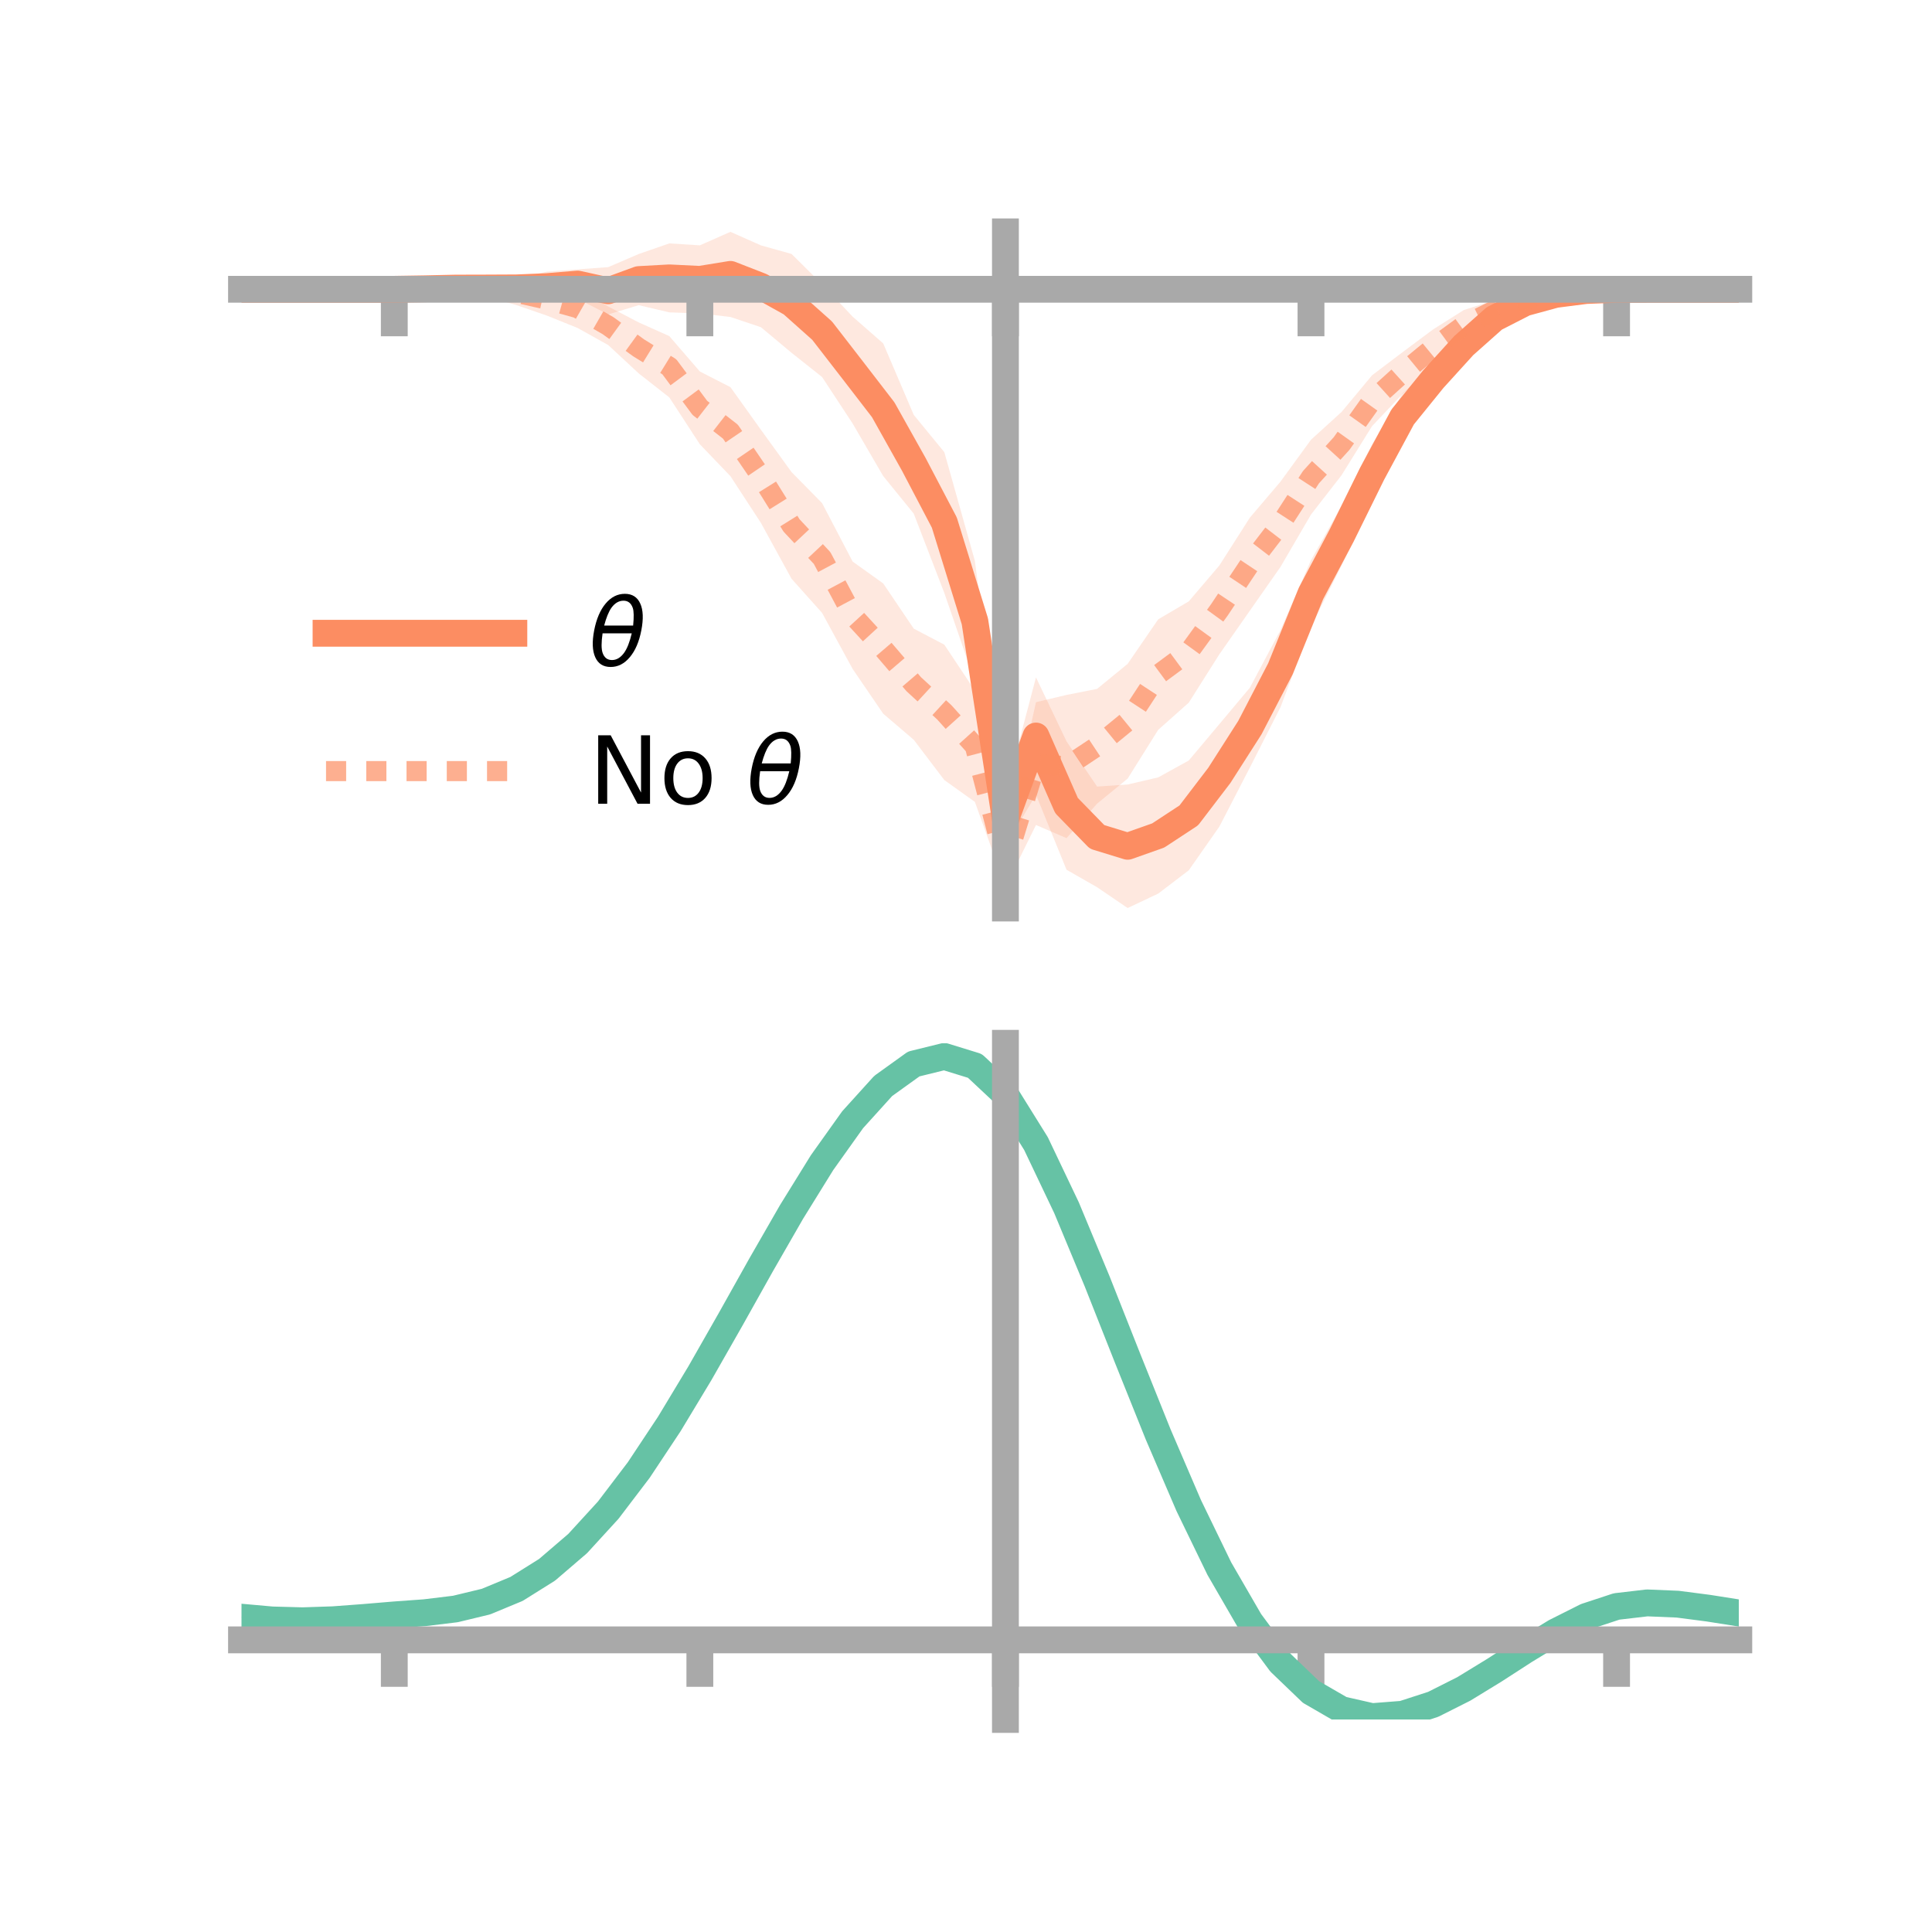 <?xml version="1.0" encoding="utf-8" standalone="no"?>
<!DOCTYPE svg PUBLIC "-//W3C//DTD SVG 1.1//EN"
  "http://www.w3.org/Graphics/SVG/1.1/DTD/svg11.dtd">
<!-- Created with matplotlib (https://matplotlib.org/) -->
<svg height="144pt" version="1.1" viewBox="0 0 144 144" width="144pt" xmlns="http://www.w3.org/2000/svg" xmlns:xlink="http://www.w3.org/1999/xlink">
 <defs>
  <style type="text/css">*{stroke-linecap:butt;stroke-linejoin:round;}</style>
 </defs>
 <g id="figure_1">
  <g id="patch_1">
   <path d="M 0 144 
L 144 144 
L 144 0 
L 0 0 
z
" style="fill:none;"/>
  </g>
  <g id="axes_1">
   <g id="patch_2">
    <path d="M 18 67.68 
L 129.6 67.68 
L 129.6 17.28 
L 18 17.28 
z
" style="fill:none;"/>
   </g>
   <g id="PolyCollection_1">
    <path clip-path="url(#p17a9834b90)" d="M 18 21.562 
L 18 21.562 
L 20.278 21.562 
L 22.555 21.562 
L 24.833 21.562 
L 27.11 21.562 
L 29.388 21.562 
L 31.665 21.435 
L 33.943 21.149 
L 36.22 20.983 
L 38.498 20.746 
L 40.776 20.244 
L 43.053 20.077 
L 45.331 19.911 
L 47.608 18.932 
L 49.886 18.142 
L 52.163 18.286 
L 54.441 17.28 
L 56.718 18.29 
L 58.996 18.927 
L 61.273 21.184 
L 63.551 23.602 
L 65.829 25.596 
L 68.106 30.925 
L 70.384 33.7 
L 72.661 41.802 
L 74.939 59.142 
L 77.216 50.489 
L 79.494 55.261 
L 81.771 58.627 
L 84.049 58.473 
L 86.327 57.941 
L 88.604 56.685 
L 90.882 53.974 
L 93.159 51.256 
L 95.437 46.97 
L 97.714 41.755 
L 99.992 37.695 
L 102.269 33.11 
L 104.547 29.302 
L 106.824 27.31 
L 109.102 24.752 
L 111.38 22.92 
L 113.657 22.091 
L 115.935 21.59 
L 118.212 21.562 
L 120.49 21.561 
L 122.767 21.562 
L 125.045 21.562 
L 127.322 21.562 
L 129.6 21.562 
L 129.6 21.562 
L 129.6 21.562 
L 127.322 21.562 
L 125.045 21.562 
L 122.767 21.562 
L 120.49 21.566 
L 118.212 21.744 
L 115.935 22.3 
L 113.657 23.044 
L 111.38 24.542 
L 109.102 26.761 
L 106.824 29.22 
L 104.547 32.852 
L 102.269 37.506 
L 99.992 42.158 
L 97.714 46.704 
L 95.437 52.718 
L 93.159 57.207 
L 90.882 61.613 
L 88.604 64.868 
L 86.327 66.604 
L 84.049 67.68 
L 81.771 66.129 
L 79.494 64.826 
L 77.216 59.232 
L 74.939 63.053 
L 72.661 50.813 
L 70.384 44.195 
L 68.106 38.285 
L 65.829 35.483 
L 63.551 31.568 
L 61.273 28.101 
L 58.996 26.294 
L 56.718 24.39 
L 54.441 23.625 
L 52.163 23.36 
L 49.886 23.282 
L 47.608 22.745 
L 45.331 23.437 
L 43.053 22.268 
L 40.776 22.483 
L 38.498 22.17 
L 36.22 21.955 
L 33.943 21.8 
L 31.665 21.617 
L 29.388 21.562 
L 27.11 21.562 
L 24.833 21.562 
L 22.555 21.562 
L 20.278 21.562 
L 18 21.562 
z
" style="fill:#fc8d62;fill-opacity:0.2;"/>
   </g>
   <g id="PolyCollection_2">
    <path clip-path="url(#p17a9834b90)" d="M 18 21.562 
L 18 21.562 
L 20.278 21.562 
L 22.555 21.562 
L 24.833 21.562 
L 27.11 21.562 
L 29.388 21.562 
L 31.665 21.465 
L 33.943 21.098 
L 36.22 21.104 
L 38.498 20.9 
L 40.776 21.136 
L 43.053 21.488 
L 45.331 22.844 
L 47.608 24.032 
L 49.886 25.051 
L 52.163 27.689 
L 54.441 28.854 
L 56.718 32.038 
L 58.996 35.185 
L 61.273 37.498 
L 63.551 41.855 
L 65.829 43.485 
L 68.106 46.856 
L 70.384 48.05 
L 72.661 51.472 
L 74.939 62.578 
L 77.216 52.337 
L 79.494 51.796 
L 81.771 51.346 
L 84.049 49.478 
L 86.327 46.16 
L 88.604 44.822 
L 90.882 42.151 
L 93.159 38.58 
L 95.437 35.903 
L 97.714 32.775 
L 99.992 30.705 
L 102.269 27.969 
L 104.547 26.244 
L 106.824 24.546 
L 109.102 23.11 
L 111.38 22.378 
L 113.657 21.732 
L 115.935 21.623 
L 118.212 21.511 
L 120.49 21.56 
L 122.767 21.562 
L 125.045 21.562 
L 127.322 21.562 
L 129.6 21.562 
L 129.6 21.562 
L 129.6 21.562 
L 127.322 21.562 
L 125.045 21.562 
L 122.767 21.562 
L 120.49 21.567 
L 118.212 21.724 
L 115.935 22.257 
L 113.657 22.895 
L 111.38 23.894 
L 109.102 25.414 
L 106.824 27.302 
L 104.547 29.355 
L 102.269 31.754 
L 99.992 35.419 
L 97.714 38.352 
L 95.437 42.26 
L 93.159 45.514 
L 90.882 48.77 
L 88.604 52.372 
L 86.327 54.395 
L 84.049 58.032 
L 81.771 59.899 
L 79.494 62.471 
L 77.216 61.491 
L 74.939 66.106 
L 72.661 59.767 
L 70.384 58.14 
L 68.106 55.139 
L 65.829 53.195 
L 63.551 49.861 
L 61.273 45.682 
L 58.996 43.136 
L 56.718 38.981 
L 54.441 35.49 
L 52.163 33.114 
L 49.886 29.619 
L 47.608 27.832 
L 45.331 25.717 
L 43.053 24.447 
L 40.776 23.528 
L 38.498 22.742 
L 36.22 22.075 
L 33.943 21.74 
L 31.665 21.647 
L 29.388 21.562 
L 27.11 21.562 
L 24.833 21.562 
L 22.555 21.562 
L 20.278 21.562 
L 18 21.562 
z
" style="fill:#fc8d62;fill-opacity:0.2;"/>
   </g>
   <g id="matplotlib.axis_1">
    <g id="xtick_1">
     <g id="line2d_1">
      <defs>
       <path d="M 0 0 
L 0 3.5 
" id="m080c1abecc" style="stroke:#a9a9a9;stroke-width:2;"/>
      </defs>
      <g>
       <use style="fill:#a9a9a9;stroke:#a9a9a9;stroke-width:2;" x="29.388" xlink:href="#m080c1abecc" y="21.562"/>
      </g>
     </g>
    </g>
    <g id="xtick_2">
     <g id="line2d_2">
      <g>
       <use style="fill:#a9a9a9;stroke:#a9a9a9;stroke-width:2;" x="52.163" xlink:href="#m080c1abecc" y="21.562"/>
      </g>
     </g>
    </g>
    <g id="xtick_3">
     <g id="line2d_3">
      <g>
       <use style="fill:#a9a9a9;stroke:#a9a9a9;stroke-width:2;" x="74.939" xlink:href="#m080c1abecc" y="21.562"/>
      </g>
     </g>
    </g>
    <g id="xtick_4">
     <g id="line2d_4">
      <g>
       <use style="fill:#a9a9a9;stroke:#a9a9a9;stroke-width:2;" x="97.714" xlink:href="#m080c1abecc" y="21.562"/>
      </g>
     </g>
    </g>
    <g id="xtick_5">
     <g id="line2d_5">
      <g>
       <use style="fill:#a9a9a9;stroke:#a9a9a9;stroke-width:2;" x="120.49" xlink:href="#m080c1abecc" y="21.562"/>
      </g>
     </g>
    </g>
   </g>
   <g id="matplotlib.axis_2"/>
   <g id="line2d_6">
    <path clip-path="url(#p17a9834b90)" d="M 18 21.562 
L 20.278 21.562 
L 22.555 21.562 
L 24.833 21.562 
L 27.11 21.562 
L 29.388 21.562 
L 31.665 21.526 
L 33.943 21.475 
L 36.22 21.469 
L 38.498 21.458 
L 40.776 21.364 
L 43.053 21.173 
L 45.331 21.674 
L 47.608 20.838 
L 49.886 20.712 
L 52.163 20.823 
L 54.441 20.452 
L 56.718 21.34 
L 58.996 22.611 
L 61.273 24.642 
L 63.551 27.585 
L 65.829 30.54 
L 68.106 34.605 
L 70.384 38.947 
L 72.661 46.307 
L 74.939 61.097 
L 77.216 54.86 
L 79.494 60.044 
L 81.771 62.378 
L 84.049 63.077 
L 86.327 62.272 
L 88.604 60.776 
L 90.882 57.793 
L 93.159 54.231 
L 95.437 49.844 
L 97.714 44.229 
L 99.992 39.927 
L 102.269 35.308 
L 104.547 31.077 
L 106.824 28.265 
L 109.102 25.756 
L 111.38 23.731 
L 113.657 22.567 
L 115.935 21.945 
L 118.212 21.653 
L 120.49 21.564 
L 122.767 21.562 
L 125.045 21.562 
L 127.322 21.562 
L 129.6 21.562 
" style="fill:none;stroke:#fc8d62;stroke-linecap:square;stroke-width:2;"/>
   </g>
   <g id="line2d_7">
    <path clip-path="url(#p17a9834b90)" d="M 18 21.562 
L 20.278 21.562 
L 22.555 21.562 
L 24.833 21.562 
L 27.11 21.562 
L 29.388 21.562 
L 31.665 21.556 
L 33.943 21.419 
L 36.22 21.589 
L 38.498 21.821 
L 40.776 22.332 
L 43.053 22.968 
L 45.331 24.281 
L 47.608 25.932 
L 49.886 27.335 
L 52.163 30.401 
L 54.441 32.172 
L 56.718 35.51 
L 58.996 39.161 
L 61.273 41.59 
L 63.551 45.858 
L 65.829 48.34 
L 68.106 50.997 
L 70.384 53.095 
L 72.661 55.619 
L 74.939 64.342 
L 77.216 56.914 
L 79.494 57.133 
L 81.771 55.623 
L 84.049 53.755 
L 86.327 50.277 
L 88.604 48.597 
L 90.882 45.461 
L 93.159 42.047 
L 95.437 39.081 
L 97.714 35.563 
L 99.992 33.062 
L 102.269 29.861 
L 104.547 27.799 
L 106.824 25.924 
L 109.102 24.262 
L 111.38 23.136 
L 113.657 22.313 
L 115.935 21.94 
L 118.212 21.617 
L 120.49 21.563 
L 122.767 21.562 
L 125.045 21.562 
L 127.322 21.562 
L 129.6 21.562 
" style="fill:none;stroke:#fc8d62;stroke-dasharray:1.5,1.5;stroke-dashoffset:0;stroke-opacity:0.7;stroke-width:1.5;"/>
   </g>
   <g id="patch_3">
    <path d="M 74.939 67.68 
L 74.939 17.28 
" style="fill:none;stroke:#a9a9a9;stroke-linecap:square;stroke-linejoin:miter;stroke-width:2;"/>
   </g>
   <g id="patch_4">
    <path d="M 129.6 67.68 
L 129.6 17.28 
" style="fill:none;"/>
   </g>
   <g id="patch_5">
    <path d="M 18 21.562 
L 129.6 21.562 
" style="fill:none;stroke:#a9a9a9;stroke-linecap:square;stroke-linejoin:miter;stroke-width:2;"/>
   </g>
   <g id="patch_6">
    <path d="M 18 17.28 
L 129.6 17.28 
" style="fill:none;"/>
   </g>
   <g id="legend_1">
    <g id="line2d_8">
     <path d="M 24.3 47.2 
L 38.3 47.2 
" style="fill:none;stroke:#fc8d62;stroke-linecap:square;stroke-width:2;"/>
    </g>
    <g id="line2d_9"/>
    <g id="text_1">
     <!-- $\theta$ -->
     <g transform="translate(43.9 49.65)scale(0.07 -0.07)">
      <defs>
       <path d="M 45.516 34.672 
L 14.453 34.672 
Q 12.359 20.062 14.5 13.875 
Q 17.188 6.25 24.469 6.25 
Q 31.781 6.25 37.359 13.922 
Q 42.234 20.656 45.516 34.672 
z
M 47.016 42.969 
Q 48.344 56.844 46.625 61.719 
Q 43.953 69.438 36.766 69.438 
Q 29.297 69.438 23.828 61.812 
Q 19.531 55.672 16.156 42.969 
z
M 38.188 76.766 
Q 49.906 76.766 54.594 66.406 
Q 59.281 56.109 55.719 37.844 
Q 52.203 19.625 43.453 9.281 
Q 34.766 -1.125 23.047 -1.125 
Q 11.281 -1.125 6.641 9.281 
Q 2 19.625 5.516 37.844 
Q 9.078 56.109 17.719 66.406 
Q 26.422 76.766 38.188 76.766 
z
" id="DejaVuSans-Oblique-952"/>
      </defs>
      <use transform="translate(0 0.234)" xlink:href="#DejaVuSans-Oblique-952"/>
     </g>
    </g>
    <g id="line2d_10">
     <path d="M 24.3 57.474 
L 38.3 57.474 
" style="fill:none;stroke:#fc8d62;stroke-dasharray:1.5,1.5;stroke-dashoffset:0;stroke-opacity:0.7;stroke-width:1.5;"/>
    </g>
    <g id="line2d_11"/>
    <g id="text_2">
     <!-- No $\theta$ -->
     <g transform="translate(43.9 59.924)scale(0.07 -0.07)">
      <defs>
       <path d="M 9.812 72.906 
L 23.094 72.906 
L 55.422 11.922 
L 55.422 72.906 
L 64.984 72.906 
L 64.984 0 
L 51.703 0 
L 19.391 60.984 
L 19.391 0 
L 9.812 0 
z
" id="DejaVuSans-78"/>
       <path d="M 30.609 48.391 
Q 23.391 48.391 19.188 42.75 
Q 14.984 37.109 14.984 27.297 
Q 14.984 17.484 19.156 11.844 
Q 23.344 6.203 30.609 6.203 
Q 37.797 6.203 41.984 11.859 
Q 46.188 17.531 46.188 27.297 
Q 46.188 37.016 41.984 42.703 
Q 37.797 48.391 30.609 48.391 
z
M 30.609 56 
Q 42.328 56 49.016 48.375 
Q 55.719 40.766 55.719 27.297 
Q 55.719 13.875 49.016 6.219 
Q 42.328 -1.422 30.609 -1.422 
Q 18.844 -1.422 12.172 6.219 
Q 5.516 13.875 5.516 27.297 
Q 5.516 40.766 12.172 48.375 
Q 18.844 56 30.609 56 
z
" id="DejaVuSans-111"/>
       <path id="DejaVuSans-32"/>
      </defs>
      <use transform="translate(0 0.234)" xlink:href="#DejaVuSans-78"/>
      <use transform="translate(74.805 0.234)" xlink:href="#DejaVuSans-111"/>
      <use transform="translate(135.986 0.234)" xlink:href="#DejaVuSans-32"/>
      <use transform="translate(167.773 0.234)" xlink:href="#DejaVuSans-Oblique-952"/>
     </g>
    </g>
   </g>
  </g>
  <g id="axes_2">
   <g id="patch_7">
    <path d="M 18 128.16 
L 129.6 128.16 
L 129.6 77.76 
L 18 77.76 
z
" style="fill:none;"/>
   </g>
   <g id="PolyCollection_3">
    <path clip-path="url(#p91f3405c33)" d="M 18 120.577 
L 18 120.497 
L 20.278 120.711 
L 22.555 120.774 
L 24.833 120.691 
L 27.11 120.512 
L 29.388 120.313 
L 31.665 120.143 
L 33.943 119.861 
L 36.22 119.305 
L 38.498 118.349 
L 40.776 116.901 
L 43.053 114.908 
L 45.331 112.362 
L 47.608 109.295 
L 49.886 105.776 
L 52.163 101.904 
L 54.441 97.81 
L 56.718 93.648 
L 58.996 89.592 
L 61.273 85.832 
L 63.551 82.566 
L 65.829 79.999 
L 68.106 78.331 
L 70.384 77.76 
L 72.661 78.475 
L 74.939 80.644 
L 77.216 84.357 
L 79.494 89.216 
L 81.771 94.775 
L 84.049 100.62 
L 86.327 106.388 
L 88.604 111.776 
L 90.882 116.553 
L 93.159 120.551 
L 95.437 123.673 
L 97.714 125.884 
L 99.992 127.212 
L 102.269 127.734 
L 104.547 127.562 
L 106.824 126.835 
L 109.102 125.707 
L 111.38 124.34 
L 113.657 122.895 
L 115.935 121.532 
L 118.212 120.403 
L 120.49 119.656 
L 122.767 119.391 
L 125.045 119.492 
L 127.322 119.797 
L 129.6 120.168 
L 129.6 120.274 
L 129.6 120.274 
L 127.322 119.928 
L 125.045 119.641 
L 122.767 119.55 
L 120.49 119.818 
L 118.212 120.572 
L 115.935 121.73 
L 113.657 123.141 
L 111.38 124.64 
L 109.102 126.058 
L 106.824 127.225 
L 104.547 127.976 
L 102.269 128.16 
L 99.992 127.647 
L 97.714 126.34 
L 95.437 124.178 
L 93.159 121.148 
L 90.882 117.28 
L 88.604 112.665 
L 86.327 107.456 
L 84.049 101.877 
L 81.771 96.216 
L 79.494 90.826 
L 77.216 86.113 
L 74.939 82.512 
L 72.661 80.413 
L 70.384 79.724 
L 68.106 80.276 
L 65.829 81.882 
L 63.551 84.347 
L 61.273 87.476 
L 58.996 91.072 
L 56.718 94.944 
L 54.441 98.912 
L 52.163 102.809 
L 49.886 106.493 
L 47.608 109.84 
L 45.331 112.761 
L 43.053 115.192 
L 40.776 117.106 
L 38.498 118.51 
L 36.22 119.444 
L 33.943 119.987 
L 31.665 120.26 
L 29.388 120.419 
L 27.11 120.602 
L 24.833 120.762 
L 22.555 120.831 
L 20.278 120.771 
L 18 120.577 
z
" style="fill:#66c2a5;fill-opacity:0.2;"/>
   </g>
   <g id="matplotlib.axis_3">
    <g id="xtick_6">
     <g id="line2d_12">
      <g>
       <use style="fill:#a9a9a9;stroke:#a9a9a9;stroke-width:2;" x="29.388" xlink:href="#m080c1abecc" y="122.224"/>
      </g>
     </g>
    </g>
    <g id="xtick_7">
     <g id="line2d_13">
      <g>
       <use style="fill:#a9a9a9;stroke:#a9a9a9;stroke-width:2;" x="52.163" xlink:href="#m080c1abecc" y="122.224"/>
      </g>
     </g>
    </g>
    <g id="xtick_8">
     <g id="line2d_14">
      <g>
       <use style="fill:#a9a9a9;stroke:#a9a9a9;stroke-width:2;" x="74.939" xlink:href="#m080c1abecc" y="122.224"/>
      </g>
     </g>
    </g>
    <g id="xtick_9">
     <g id="line2d_15">
      <g>
       <use style="fill:#a9a9a9;stroke:#a9a9a9;stroke-width:2;" x="97.714" xlink:href="#m080c1abecc" y="122.224"/>
      </g>
     </g>
    </g>
    <g id="xtick_10">
     <g id="line2d_16">
      <g>
       <use style="fill:#a9a9a9;stroke:#a9a9a9;stroke-width:2;" x="120.49" xlink:href="#m080c1abecc" y="122.224"/>
      </g>
     </g>
    </g>
   </g>
   <g id="matplotlib.axis_4"/>
   <g id="line2d_17">
    <path clip-path="url(#p91f3405c33)" d="M 18 120.537 
L 20.278 120.741 
L 22.555 120.802 
L 24.833 120.727 
L 27.11 120.557 
L 29.388 120.366 
L 31.665 120.201 
L 33.943 119.924 
L 36.22 119.375 
L 38.498 118.43 
L 40.776 117.003 
L 43.053 115.05 
L 45.331 112.561 
L 47.608 109.568 
L 49.886 106.134 
L 52.163 102.357 
L 54.441 98.361 
L 56.718 94.296 
L 58.996 90.332 
L 61.273 86.654 
L 63.551 83.457 
L 65.829 80.94 
L 68.106 79.303 
L 70.384 78.742 
L 72.661 79.444 
L 74.939 81.578 
L 77.216 85.235 
L 79.494 90.021 
L 81.771 95.496 
L 84.049 101.249 
L 86.327 106.922 
L 88.604 112.221 
L 90.882 116.917 
L 93.159 120.85 
L 95.437 123.926 
L 97.714 126.112 
L 99.992 127.43 
L 102.269 127.947 
L 104.547 127.769 
L 106.824 127.03 
L 109.102 125.883 
L 111.38 124.49 
L 113.657 123.018 
L 115.935 121.631 
L 118.212 120.487 
L 120.49 119.737 
L 122.767 119.471 
L 125.045 119.566 
L 127.322 119.862 
L 129.6 120.221 
" style="fill:none;stroke:#66c2a5;stroke-linecap:square;stroke-width:2;"/>
   </g>
   <g id="patch_8">
    <path d="M 74.939 128.16 
L 74.939 77.76 
" style="fill:none;stroke:#a9a9a9;stroke-linecap:square;stroke-linejoin:miter;stroke-width:2;"/>
   </g>
   <g id="patch_9">
    <path d="M 129.6 128.16 
L 129.6 77.76 
" style="fill:none;"/>
   </g>
   <g id="patch_10">
    <path d="M 18 122.224 
L 129.6 122.224 
" style="fill:none;stroke:#a9a9a9;stroke-linecap:square;stroke-linejoin:miter;stroke-width:2;"/>
   </g>
   <g id="patch_11">
    <path d="M 18 77.76 
L 129.6 77.76 
" style="fill:none;"/>
   </g>
  </g>
 </g>
 <defs>
  <clipPath id="p17a9834b90">
   <rect height="50.4" width="111.6" x="18" y="17.28"/>
  </clipPath>
  <clipPath id="p91f3405c33">
   <rect height="50.4" width="111.6" x="18" y="77.76"/>
  </clipPath>
 </defs>
</svg>
